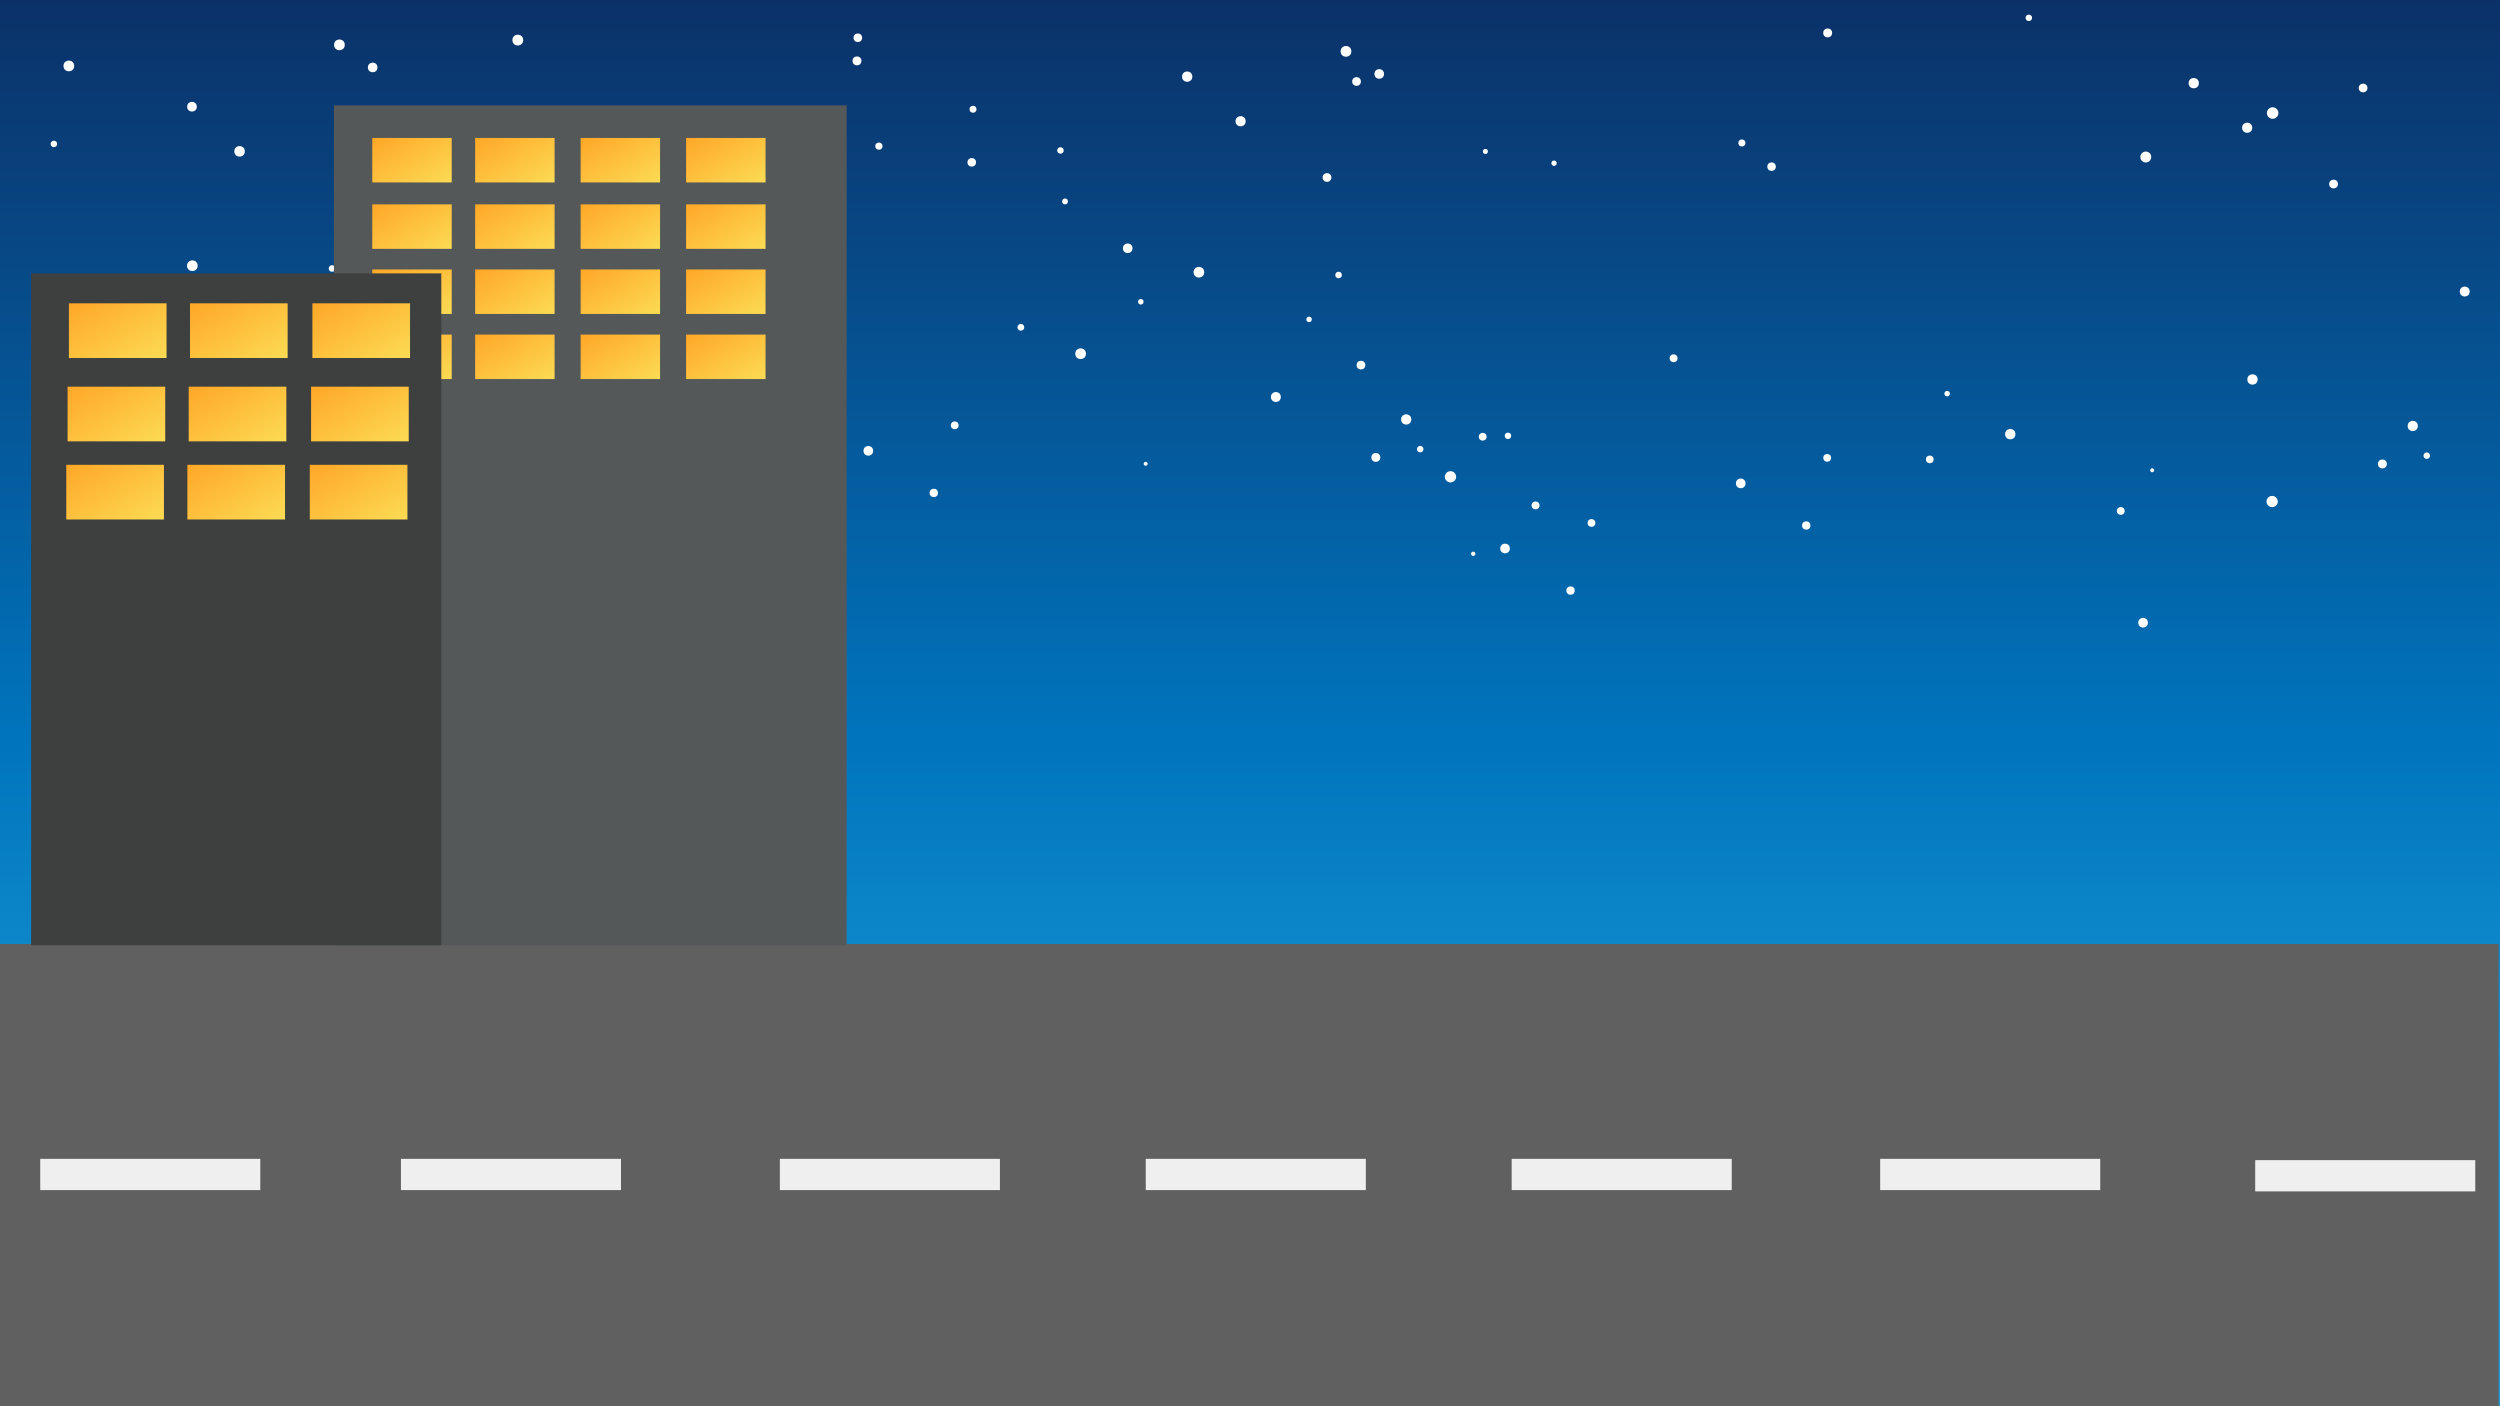 <svg xmlns="http://www.w3.org/2000/svg" xmlns:xlink="http://www.w3.org/1999/xlink" width="1600" height="900" viewBox="0 0 1600 900"><rect x="0" y="0" width="1600" height="900" fill="#808080" stroke="none"/><defs><style>.cls-1{isolation:isolate;}.cls-2{fill:url(#linear-gradient);}.cls-3{mix-blend-mode:overlay;}.cls-4{fill:none;}.cls-5{fill:#fff;}.cls-6{fill:#606060;}.cls-7{fill:#efefef;}.cls-8{fill:#555859;}.cls-9{fill:url(#linear-gradient-2);}.cls-10{fill:url(#linear-gradient-3);}.cls-11{fill:url(#linear-gradient-4);}.cls-12{fill:url(#linear-gradient-5);}.cls-13{fill:url(#linear-gradient-6);}.cls-14{fill:url(#linear-gradient-7);}.cls-15{fill:url(#linear-gradient-8);}.cls-16{fill:url(#linear-gradient-9);}.cls-17{fill:url(#linear-gradient-10);}.cls-18{fill:url(#linear-gradient-11);}.cls-19{fill:url(#linear-gradient-12);}.cls-20{fill:url(#linear-gradient-13);}.cls-21{fill:url(#linear-gradient-14);}.cls-22{fill:url(#linear-gradient-15);}.cls-23{fill:url(#linear-gradient-16);}.cls-24{fill:url(#linear-gradient-17);}.cls-25{fill:#3e3f3f;}.cls-26{fill:url(#linear-gradient-18);}.cls-27{fill:url(#linear-gradient-19);}.cls-28{fill:url(#linear-gradient-20);}.cls-29{fill:url(#linear-gradient-21);}.cls-30{fill:url(#linear-gradient-22);}.cls-31{fill:url(#linear-gradient-23);}.cls-32{fill:url(#linear-gradient-24);}.cls-33{fill:url(#linear-gradient-25);}.cls-34{fill:url(#linear-gradient-26);}</style><linearGradient id="linear-gradient" x1="799.96" y1="900" x2="799.96" y2="-0.05" gradientUnits="userSpaceOnUse"><stop offset="0.16" stop-color="#1e9cd7"/><stop offset="0.47" stop-color="#0075be"/><stop offset="1" stop-color="#0b3168"/></linearGradient><linearGradient id="linear-gradient-2" x1="251.16" y1="80.84" x2="276.2" y2="124.21" gradientUnits="userSpaceOnUse"><stop offset="0" stop-color="#ffa727"/><stop offset="1" stop-color="#fcdb54"/></linearGradient><linearGradient id="linear-gradient-3" x1="317" y1="80.84" x2="342.04" y2="124.21" xlink:href="#linear-gradient-2"/><linearGradient id="linear-gradient-4" x1="384.5" y1="80.84" x2="409.54" y2="124.21" xlink:href="#linear-gradient-2"/><linearGradient id="linear-gradient-5" x1="452.01" y1="80.84" x2="477.04" y2="124.21" xlink:href="#linear-gradient-2"/><linearGradient id="linear-gradient-6" x1="251.16" y1="123.35" x2="276.2" y2="166.71" xlink:href="#linear-gradient-2"/><linearGradient id="linear-gradient-7" x1="317" y1="123.35" x2="342.04" y2="166.71" xlink:href="#linear-gradient-2"/><linearGradient id="linear-gradient-8" x1="384.5" y1="123.35" x2="409.54" y2="166.71" xlink:href="#linear-gradient-2"/><linearGradient id="linear-gradient-9" x1="452.01" y1="123.35" x2="477.04" y2="166.71" xlink:href="#linear-gradient-2"/><linearGradient id="linear-gradient-10" x1="251.16" y1="165.01" x2="276.2" y2="208.38" xlink:href="#linear-gradient-2"/><linearGradient id="linear-gradient-11" x1="317" y1="165.01" x2="342.04" y2="208.38" xlink:href="#linear-gradient-2"/><linearGradient id="linear-gradient-12" x1="384.5" y1="165.01" x2="409.54" y2="208.38" xlink:href="#linear-gradient-2"/><linearGradient id="linear-gradient-13" x1="452.01" y1="165.01" x2="477.04" y2="208.38" xlink:href="#linear-gradient-2"/><linearGradient id="linear-gradient-14" x1="251.16" y1="206.68" x2="276.2" y2="250.05" xlink:href="#linear-gradient-2"/><linearGradient id="linear-gradient-15" x1="317" y1="206.68" x2="342.04" y2="250.05" xlink:href="#linear-gradient-2"/><linearGradient id="linear-gradient-16" x1="384.5" y1="206.68" x2="409.54" y2="250.05" xlink:href="#linear-gradient-2"/><linearGradient id="linear-gradient-17" x1="452.01" y1="206.68" x2="477.04" y2="250.05" xlink:href="#linear-gradient-2"/><linearGradient id="linear-gradient-18" x1="59.95" y1="184.97" x2="90.73" y2="238.29" xlink:href="#linear-gradient-2"/><linearGradient id="linear-gradient-19" x1="137.45" y1="184.97" x2="168.23" y2="238.29" xlink:href="#linear-gradient-2"/><linearGradient id="linear-gradient-20" x1="215.79" y1="184.97" x2="246.57" y2="238.29" xlink:href="#linear-gradient-2"/><linearGradient id="linear-gradient-21" x1="59.11" y1="238.31" x2="89.89" y2="291.62" xlink:href="#linear-gradient-2"/><linearGradient id="linear-gradient-22" x1="136.62" y1="238.31" x2="167.4" y2="291.62" xlink:href="#linear-gradient-2"/><linearGradient id="linear-gradient-23" x1="214.95" y1="238.31" x2="245.74" y2="291.62" xlink:href="#linear-gradient-2"/><linearGradient id="linear-gradient-24" x1="58.28" y1="288.31" x2="89.06" y2="341.63" xlink:href="#linear-gradient-2"/><linearGradient id="linear-gradient-25" x1="135.78" y1="288.31" x2="166.57" y2="341.63" xlink:href="#linear-gradient-2"/><linearGradient id="linear-gradient-26" x1="214.12" y1="288.31" x2="244.9" y2="341.63" xlink:href="#linear-gradient-2"/></defs><title>Scene_1600</title><g class="cls-1"><g id="Layer_5" data-name="Layer 5"><rect class="cls-2" x="-0.08" y="-0.05" width="1600.08" height="900.05"/><g class="cls-3"><rect class="cls-4" x="1490.68" y="114.98" width="5.6" height="5.6"/><circle class="cls-5" cx="1493.48" cy="117.78" r="2.8"/></g><g class="cls-3"><rect class="cls-4" x="1509.59" y="53.52" width="5.59" height="5.59"/><circle class="cls-5" cx="1512.38" cy="56.32" r="2.79"/></g><g class="cls-3"><rect class="cls-4" x="1450.8" y="68.65" width="7.37" height="7.37"/><circle class="cls-5" cx="1454.49" cy="72.34" r="3.69"/></g><g class="cls-3"><rect class="cls-4" x="1434.95" y="78.52" width="6.49" height="6.49"/><circle class="cls-5" cx="1438.19" cy="81.76" r="3.24"/></g><g class="cls-3"><rect class="cls-4" x="1400.71" y="49.93" width="6.58" height="6.58"/><circle class="cls-5" cx="1404" cy="53.22" r="3.29"/></g><g class="cls-3"><rect class="cls-4" x="1131.1" y="103.94" width="5.44" height="5.44"/><circle class="cls-5" cx="1133.81" cy="106.66" r="2.72"/></g><g class="cls-3"><rect class="cls-4" x="858" y="29.45" width="6.86" height="6.86"/><circle class="cls-5" cx="861.43" cy="32.87" r="3.43"/></g><g class="cls-3"><rect class="cls-4" x="676.63" y="94.23" width="4.13" height="4.13"/><circle class="cls-5" cx="678.69" cy="96.29" r="2.06"/></g><rect class="cls-4" x="497.66" y="116.47" width="6.31" height="6.31"/><circle class="cls-5" cx="500.81" cy="119.62" r="3.15"/><rect class="cls-4" x="458.59" y="104.17" width="5.41" height="5.41"/><circle class="cls-5" cx="461.3" cy="106.88" r="2.71"/><g class="cls-3"><rect class="cls-4" x="492.48" y="429.77" width="5.18" height="5.18"/><circle class="cls-5" cx="495.07" cy="432.36" r="2.59"/></g><g class="cls-3"><rect class="cls-4" x="879.64" y="44.27" width="6.13" height="6.13"/><circle class="cls-5" cx="882.71" cy="47.33" r="3.07"/></g><g class="cls-3"><rect class="cls-4" x="620.51" y="67.7" width="4.44" height="4.44"/><circle class="cls-5" cx="622.73" cy="69.92" r="2.22"/></g><g class="cls-3"><rect class="cls-4" x="545.62" y="36.1" width="5.71" height="5.71"/><circle class="cls-5" cx="548.47" cy="38.96" r="2.85"/></g><rect class="cls-4" x="450.02" y="87.53" width="4.57" height="4.57"/><circle class="cls-5" cx="452.31" cy="89.81" r="2.28"/><rect class="cls-4" x="312.54" y="142.72" width="6.17" height="6.17"/><circle class="cls-5" cx="315.63" cy="145.8" r="3.08"/><rect class="cls-4" x="258.56" y="177.21" width="2.55" height="2.55"/><circle class="cls-5" cx="259.83" cy="178.48" r="1.28"/><rect class="cls-4" x="242.05" y="159.97" width="7.29" height="7.29"/><circle class="cls-5" cx="245.69" cy="163.62" r="3.65"/><rect class="cls-4" x="269.7" y="102.02" width="7.4" height="7.4"/><circle class="cls-5" cx="273.4" cy="105.72" r="3.7"/><rect class="cls-4" x="354.08" y="122.61" width="5.08" height="5.08"/><circle class="cls-5" cx="356.62" cy="125.15" r="2.54"/><rect class="cls-4" x="467.37" y="218.76" width="6.72" height="6.72"/><circle class="cls-5" cx="470.72" cy="222.12" r="3.36"/><rect class="cls-4" x="424.99" y="261.07" width="4.63" height="4.63"/><circle class="cls-5" cx="427.31" cy="263.39" r="2.32"/><g class="cls-3"><rect class="cls-4" x="560.2" y="91.22" width="4.6" height="4.6"/><circle class="cls-5" cx="562.5" cy="93.53" r="2.3"/></g><rect class="cls-4" x="413.91" y="98.92" width="2.97" height="2.97"/><circle class="cls-5" cx="415.39" cy="100.4" r="1.48"/><rect class="cls-4" x="481.59" y="168.42" width="7.1" height="7.1"/><circle class="cls-5" cx="485.13" cy="171.97" r="3.55"/><rect class="cls-4" x="506.3" y="168.39" width="7.34" height="7.34"/><circle class="cls-5" cx="509.97" cy="172.06" r="3.67"/><g class="cls-3"><rect class="cls-4" x="619.18" y="101.16" width="5.48" height="5.48"/><circle class="cls-5" cx="621.92" cy="103.9" r="2.74"/></g><rect class="cls-4" x="813.4" y="250.92" width="6.32" height="6.32"/><circle class="cls-5" cx="816.56" cy="254.08" r="3.16"/><rect class="cls-4" x="854.61" y="173.91" width="4.18" height="4.18"/><circle class="cls-5" cx="856.7" cy="176" r="2.09"/><rect class="cls-4" x="868.24" y="230.89" width="5.56" height="5.56"/><circle class="cls-5" cx="871.02" cy="233.67" r="2.78"/><rect class="cls-4" x="763.9" y="170.83" width="6.79" height="6.79"/><circle class="cls-5" cx="767.3" cy="174.23" r="3.4"/><g class="cls-3"><rect class="cls-4" x="949.04" y="95.3" width="3.23" height="3.23"/><circle class="cls-5" cx="950.65" cy="96.92" r="1.62"/></g><rect class="cls-4" x="1376.15" y="299.73" width="2.52" height="2.52"/><circle class="cls-5" cx="1377.41" cy="300.99" r="1.26"/><g class="cls-3"><rect class="cls-4" x="1369.81" y="96.99" width="6.99" height="6.99"/><circle class="cls-5" cx="1373.31" cy="100.49" r="3.49"/></g><g class="cls-3"><rect class="cls-4" x="1540.91" y="269.36" width="6.52" height="6.52"/><circle class="cls-5" cx="1544.17" cy="272.62" r="3.26"/></g><g class="cls-3"><rect class="cls-4" x="1551.07" y="289.56" width="4.12" height="4.12"/><circle class="cls-5" cx="1553.13" cy="291.62" r="2.06"/></g><g class="cls-3"><rect class="cls-4" x="1521.88" y="294.07" width="5.69" height="5.69"/><circle class="cls-5" cx="1524.73" cy="296.92" r="2.85"/></g><g class="cls-3"><rect class="cls-4" x="1450.58" y="317.38" width="7.2" height="7.2"/><circle class="cls-5" cx="1454.18" cy="320.98" r="3.6"/></g><g class="cls-3"><rect class="cls-4" x="992.89" y="102.75" width="3.39" height="3.39"/><circle class="cls-5" cx="994.59" cy="104.44" r="1.7"/></g><g class="cls-3"><rect class="cls-4" x="1112.56" y="89.25" width="4.5" height="4.5"/><circle class="cls-5" cx="1114.81" cy="91.5" r="2.25"/></g><rect class="cls-4" x="846.48" y="110.81" width="5.6" height="5.6"/><circle class="cls-5" cx="849.28" cy="113.61" r="2.8"/><g class="cls-3"><rect class="cls-4" x="865.39" y="49.36" width="5.59" height="5.59"/><circle class="cls-5" cx="868.18" cy="52.15" r="2.79"/></g><rect class="cls-4" x="790.75" y="74.35" width="6.49" height="6.49"/><circle class="cls-5" cx="793.99" cy="77.6" r="3.24"/><g class="cls-3"><rect class="cls-4" x="756.51" y="45.76" width="6.58" height="6.58"/><circle class="cls-5" cx="759.8" cy="49.05" r="3.29"/></g><rect class="cls-4" x="728.35" y="191.37" width="3.53" height="3.53"/><circle class="cls-5" cx="730.12" cy="193.14" r="1.77"/><rect class="cls-4" x="836.07" y="202.67" width="3.49" height="3.49"/><circle class="cls-5" cx="837.81" cy="204.41" r="1.75"/><g class="cls-3"><rect class="cls-4" x="1016.06" y="332.21" width="4.99" height="4.99"/><circle class="cls-5" cx="1018.55" cy="334.7" r="2.49"/></g><rect class="cls-4" x="494.95" y="178.94" width="4.28" height="4.28"/><circle class="cls-5" cx="497.09" cy="181.08" r="2.14"/><rect class="cls-4" x="486.9" y="99.77" width="5.44" height="5.44"/><circle class="cls-5" cx="489.61" cy="102.49" r="2.72"/><g class="cls-3"><rect class="cls-4" x="213.8" y="25.28" width="6.86" height="6.86"/><circle class="cls-5" cx="217.23" cy="28.71" r="3.43"/></g><g class="cls-3"><rect class="cls-4" x="149.96" y="93.5" width="6.72" height="6.72"/><circle class="cls-5" cx="153.32" cy="96.86" r="3.36"/></g><g class="cls-3"><rect class="cls-4" x="32.43" y="90.06" width="4.13" height="4.13"/><circle class="cls-5" cx="34.49" cy="92.12" r="2.06"/></g><rect class="cls-4" x="34.57" y="369.75" width="6.94" height="6.94"/><circle class="cls-5" cx="38.04" cy="373.22" r="3.47"/><g class="cls-3"><rect class="cls-4" x="284.19" y="460.63" width="3.77" height="3.77"/><circle class="cls-5" cx="286.08" cy="462.51" r="1.88"/></g><g class="cls-3"><rect class="cls-4" x="546.27" y="21.43" width="5.5" height="5.5"/><circle class="cls-5" cx="549.02" cy="24.18" r="2.75"/></g><g class="cls-3"><rect class="cls-4" x="235.44" y="40.1" width="6.13" height="6.13"/><circle class="cls-5" cx="238.51" cy="43.17" r="3.07"/></g><g class="cls-3"><rect class="cls-4" x="119.79" y="65.21" width="6.17" height="6.17"/><circle class="cls-5" cx="122.87" cy="68.29" r="3.09"/></g><rect class="cls-4" x="169.2" y="246.76" width="6.32" height="6.32"/><circle class="cls-5" cx="172.36" cy="249.92" r="3.16"/><rect class="cls-4" x="210.41" y="169.74" width="4.18" height="4.18"/><circle class="cls-5" cx="212.5" cy="171.83" r="2.09"/><rect class="cls-4" x="224.04" y="226.72" width="5.56" height="5.56"/><circle class="cls-5" cx="226.82" cy="229.5" r="2.78"/><g class="cls-3"><rect class="cls-4" x="119.7" y="166.66" width="6.79" height="6.79"/><circle class="cls-5" cx="123.1" cy="170.06" r="3.4"/></g><rect class="cls-4" x="180.04" y="239.88" width="4.91" height="4.91"/><circle class="cls-5" cx="182.5" cy="242.34" r="2.46"/><rect class="cls-4" x="304.83" y="91.14" width="3.23" height="3.23"/><circle class="cls-5" cx="306.45" cy="92.75" r="1.62"/><g class="cls-3"><rect class="cls-4" x="327.93" y="22.21" width="6.91" height="6.91"/><circle class="cls-5" cx="331.39" cy="25.66" r="3.45"/></g><rect class="cls-4" x="321.09" y="137.31" width="7.03" height="7.03"/><circle class="cls-5" cx="324.61" cy="140.82" r="3.51"/><rect class="cls-4" x="400.88" y="166.36" width="4.3" height="4.3"/><circle class="cls-5" cx="403.03" cy="168.51" r="2.15"/><rect class="cls-4" x="416.38" y="176.42" width="6.79" height="6.79"/><circle class="cls-5" cx="419.78" cy="179.82" r="3.39"/><rect class="cls-4" x="417.61" y="210.08" width="3.5" height="3.5"/><circle class="cls-5" cx="419.36" cy="211.83" r="1.75"/><rect class="cls-4" x="430.01" y="184.97" width="3.45" height="3.45"/><circle class="cls-5" cx="431.73" cy="186.69" r="1.72"/><rect class="cls-4" x="718.67" y="155.84" width="6.12" height="6.12"/><circle class="cls-5" cx="721.73" cy="158.9" r="3.06"/><g class="cls-3"><rect class="cls-4" x="679.75" y="127.03" width="3.74" height="3.74"/><circle class="cls-5" cx="681.62" cy="128.91" r="1.87"/></g><g class="cls-3"><rect class="cls-4" x="651.19" y="207.33" width="4.31" height="4.31"/><circle class="cls-5" cx="653.35" cy="209.48" r="2.15"/></g><rect class="cls-4" x="688.18" y="222.96" width="6.84" height="6.84"/><circle class="cls-5" cx="691.6" cy="226.38" r="3.42"/><rect class="cls-4" x="731.95" y="295.56" width="2.52" height="2.52"/><circle class="cls-5" cx="733.21" cy="296.82" r="1.26"/><rect class="cls-4" x="896.71" y="265.19" width="6.52" height="6.52"/><circle class="cls-5" cx="899.97" cy="268.45" r="3.26"/><rect class="cls-4" x="906.87" y="285.39" width="4.12" height="4.12"/><circle class="cls-5" cx="908.93" cy="287.45" r="2.06"/><g class="cls-3"><rect class="cls-4" x="946.44" y="277.01" width="4.99" height="4.99"/><circle class="cls-5" cx="948.93" cy="279.51" r="2.49"/></g><rect class="cls-4" x="877.68" y="289.91" width="5.69" height="5.69"/><circle class="cls-5" cx="880.53" cy="292.75" r="2.85"/><g class="cls-3"><rect class="cls-4" x="924.72" y="301.55" width="7.2" height="7.2"/><circle class="cls-5" cx="928.32" cy="305.15" r="3.6"/></g><g class="cls-3"><rect class="cls-4" x="960.14" y="347.95" width="6.17" height="6.17"/><circle class="cls-5" cx="963.23" cy="351.04" r="3.08"/></g><g class="cls-3"><rect class="cls-4" x="980.23" y="320.94" width="5.05" height="5.05"/><circle class="cls-5" cx="982.76" cy="323.46" r="2.53"/></g><g class="cls-3"><rect class="cls-4" x="963.05" y="276.88" width="4.1" height="4.1"/><circle class="cls-5" cx="965.1" cy="278.93" r="2.05"/></g><g class="cls-3"><rect class="cls-4" x="941.48" y="353.05" width="2.74" height="2.74"/><circle class="cls-5" cx="942.86" cy="354.42" r="1.37"/></g><g class="cls-3"><rect class="cls-4" x="1002.47" y="375.3" width="5.35" height="5.35"/><circle class="cls-5" cx="1005.15" cy="377.97" r="2.68"/></g><rect class="cls-4" x="1232.6" y="291.55" width="4.91" height="4.91"/><circle class="cls-5" cx="1235.05" cy="294.01" r="2.46"/><rect class="cls-4" x="1244.42" y="250.17" width="3.49" height="3.49"/><circle class="cls-5" cx="1246.17" cy="251.92" r="1.75"/><rect class="cls-4" x="1283.29" y="274.56" width="6.6" height="6.6"/><circle class="cls-5" cx="1286.58" cy="277.86" r="3.3"/><g class="cls-3"><rect class="cls-4" x="1354.79" y="324.52" width="4.99" height="4.99"/><circle class="cls-5" cx="1357.29" cy="327.01" r="2.49"/></g><g class="cls-3"><rect class="cls-4" x="1368.5" y="395.45" width="6.17" height="6.17"/><circle class="cls-5" cx="1371.58" cy="398.54" r="3.08"/></g><g class="cls-3"><rect class="cls-4" x="1166.9" y="290.54" width="4.99" height="4.99"/><circle class="cls-5" cx="1169.39" cy="293.03" r="2.49"/></g><g class="cls-3"><rect class="cls-4" x="1110.98" y="306.28" width="6.17" height="6.17"/><circle class="cls-5" cx="1114.07" cy="309.37" r="3.08"/></g><g class="cls-3"><rect class="cls-4" x="1153.31" y="333.63" width="5.35" height="5.35"/><circle class="cls-5" cx="1155.99" cy="336.31" r="2.68"/></g><g class="cls-3"><rect class="cls-4" x="1296.4" y="9.36" width="4.1" height="4.1"/><circle class="cls-5" cx="1298.45" cy="11.42" r="2.05"/></g><g class="cls-3"><rect class="cls-4" x="1166.86" y="18.23" width="5.69" height="5.69"/><circle class="cls-5" cx="1169.71" cy="21.07" r="2.85"/></g><g class="cls-3"><rect class="cls-4" x="1068.57" y="226.76" width="5.05" height="5.05"/><circle class="cls-5" cx="1071.1" cy="229.29" r="2.53"/></g><rect class="cls-4" x="1574.27" y="183.42" width="6.32" height="6.32"/><circle class="cls-5" cx="1577.43" cy="186.58" r="3.16"/><rect class="cls-4" x="40.64" y="38.79" width="6.84" height="6.84"/><circle class="cls-5" cx="44.06" cy="42.21" r="3.42"/><rect class="cls-4" x="1438.29" y="239.56" width="6.6" height="6.6"/><circle class="cls-5" cx="1441.59" cy="242.86" r="3.3"/><g class="cls-3"><rect class="cls-4" x="608.54" y="269.7" width="4.99" height="4.99"/><circle class="cls-5" cx="611.03" cy="272.2" r="2.49"/></g><g class="cls-3"><rect class="cls-4" x="552.62" y="285.45" width="6.17" height="6.17"/><circle class="cls-5" cx="555.71" cy="288.53" r="3.08"/></g><g class="cls-3"><rect class="cls-4" x="594.95" y="312.79" width="5.35" height="5.35"/><circle class="cls-5" cx="597.63" cy="315.47" r="2.68"/></g><rect class="cls-6" x="-0.92" y="604.15" width="1600.08" height="295.85"/><rect class="cls-7" x="1443.33" y="742.49" width="140.84" height="20"/><rect class="cls-7" x="1203.31" y="741.66" width="140.84" height="20"/><rect class="cls-7" x="967.47" y="741.66" width="140.84" height="20"/><rect class="cls-7" x="733.29" y="741.66" width="140.84" height="20"/><rect class="cls-7" x="499.11" y="741.66" width="140.84" height="20"/><rect class="cls-7" x="256.6" y="741.66" width="140.84" height="20"/><rect class="cls-7" x="25.75" y="741.66" width="140.84" height="20"/><rect class="cls-8" x="213.7" y="67.46" width="328.14" height="537.53"/><rect class="cls-9" x="238.26" y="88.29" width="50.84" height="28.47"/><rect class="cls-10" x="304.1" y="88.29" width="50.84" height="28.47"/><rect class="cls-11" x="371.6" y="88.29" width="50.84" height="28.47"/><rect class="cls-12" x="439.11" y="88.29" width="50.84" height="28.47"/><rect class="cls-13" x="238.26" y="130.79" width="50.84" height="28.47"/><rect class="cls-14" x="304.1" y="130.79" width="50.84" height="28.47"/><rect class="cls-15" x="371.6" y="130.79" width="50.84" height="28.47"/><rect class="cls-16" x="439.11" y="130.79" width="50.84" height="28.47"/><rect class="cls-17" x="238.26" y="172.46" width="50.84" height="28.47"/><rect class="cls-18" x="304.1" y="172.46" width="50.84" height="28.47"/><rect class="cls-19" x="371.6" y="172.46" width="50.84" height="28.47"/><rect class="cls-20" x="439.11" y="172.46" width="50.84" height="28.47"/><rect class="cls-21" x="238.26" y="214.13" width="50.84" height="28.47"/><rect class="cls-22" x="304.1" y="214.13" width="50.84" height="28.47"/><rect class="cls-23" x="371.6" y="214.13" width="50.84" height="28.47"/><rect class="cls-24" x="439.11" y="214.13" width="50.84" height="28.47"/><rect class="cls-25" x="19.92" y="174.96" width="262.51" height="430.02"/><rect class="cls-26" x="44.09" y="194.13" width="62.5" height="35"/><rect class="cls-27" x="121.59" y="194.13" width="62.5" height="35"/><rect class="cls-28" x="199.93" y="194.13" width="62.5" height="35"/><rect class="cls-29" x="43.25" y="247.47" width="62.5" height="35"/><rect class="cls-30" x="120.76" y="247.47" width="62.5" height="35"/><rect class="cls-31" x="199.09" y="247.47" width="62.5" height="35"/><rect class="cls-32" x="42.42" y="297.47" width="62.5" height="35"/><rect class="cls-33" x="119.92" y="297.47" width="62.5" height="35"/><rect class="cls-34" x="198.26" y="297.47" width="62.5" height="35"/></g></g></svg>
